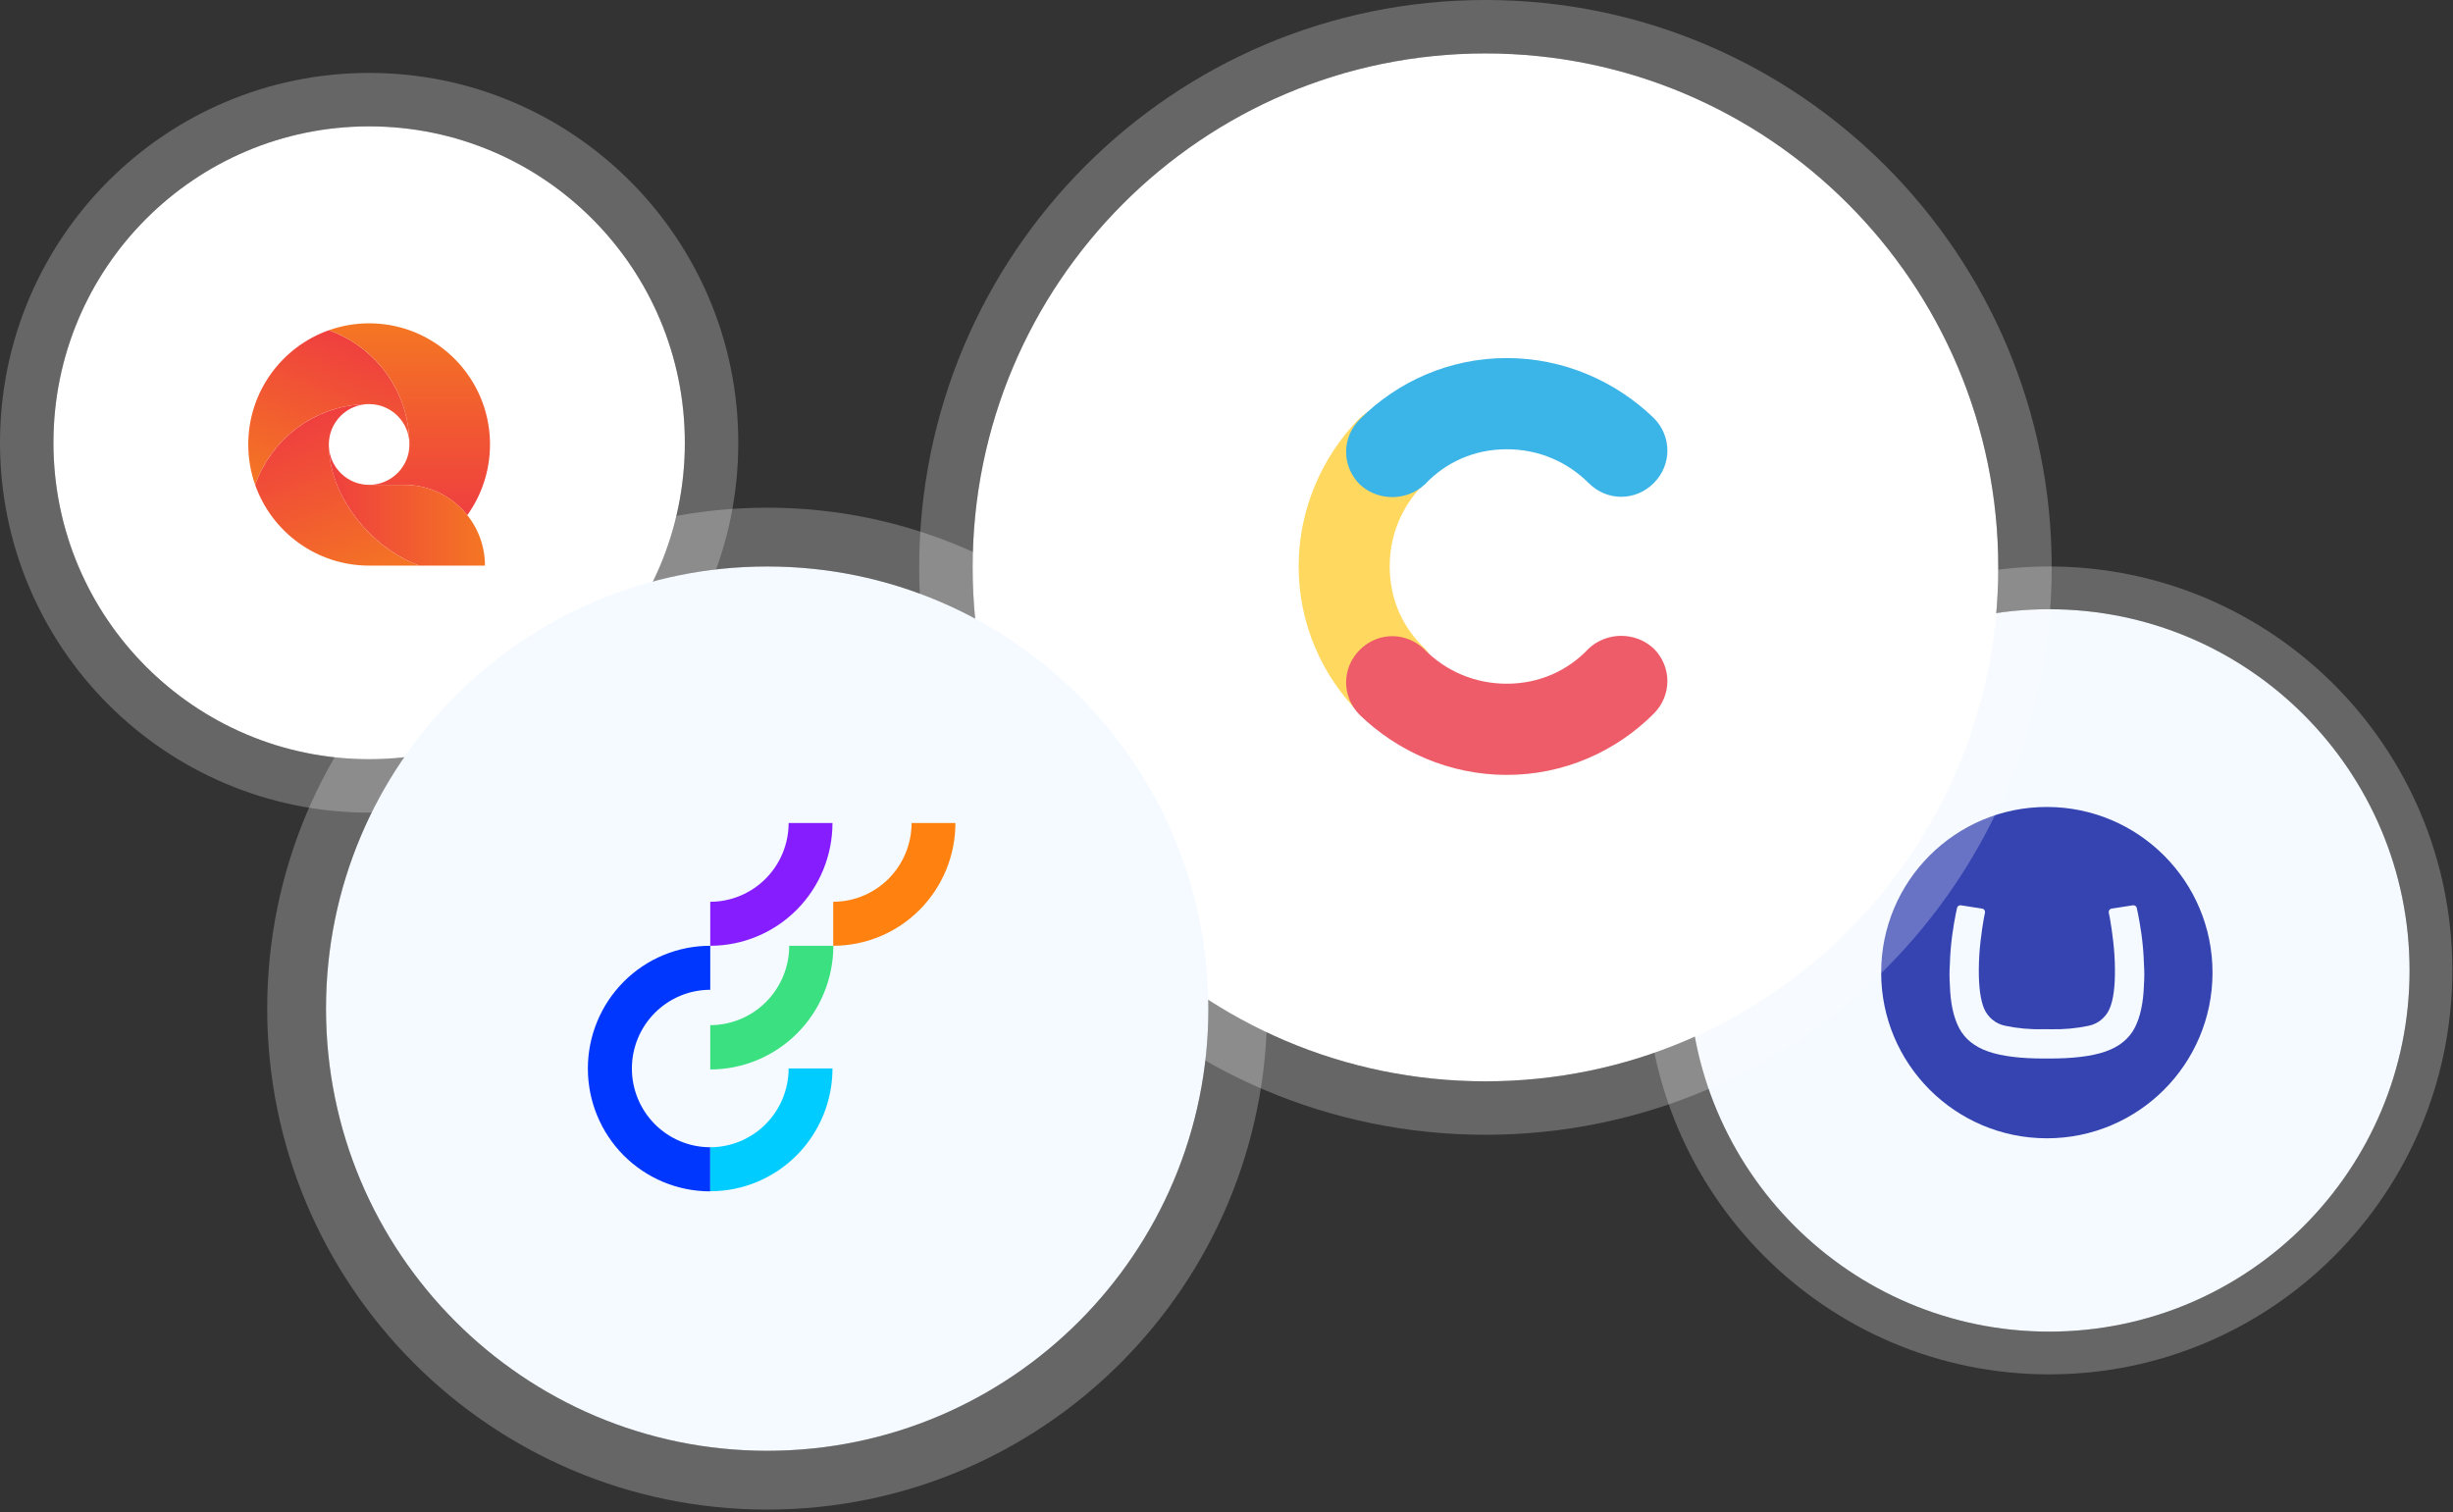 <svg width="459" height="283" viewBox="0 0 459 283" fill="none" xmlns="http://www.w3.org/2000/svg">
<rect x="0" y="0" width="459" height="283" fill="#333333" stroke="none"/>
<path d="M69.074 142.058C101.7 142.058 128.148 115.551 128.148 82.852C128.148 50.154 101.7 23.646 69.074 23.646C36.448 23.646 10 50.154 10 82.852C10 115.551 36.448 142.058 69.074 142.058Z" fill="white"/>
<path d="M69.074 147.058C104.472 147.058 133.148 118.302 133.148 82.852C133.148 47.403 104.472 18.646 69.074 18.646C33.676 18.646 5 47.403 5 82.852C5 118.302 33.676 147.058 69.074 147.058Z" stroke="white" stroke-opacity="0.25" stroke-width="10"/>
<path d="M76.609 83.17C76.609 80.521 76.155 77.978 75.322 75.614H75.319C73.9 71.593 71.382 68.092 68.126 65.476C68.121 65.471 68.115 65.467 68.11 65.462C67.792 65.208 67.467 64.961 67.136 64.724C67.122 64.714 67.108 64.704 67.094 64.694C66.935 64.58 66.774 64.468 66.611 64.358C66.608 64.356 66.604 64.353 66.6 64.351C66.435 64.239 66.267 64.13 66.099 64.022C66.079 64.01 66.058 63.997 66.038 63.984C65.888 63.889 65.736 63.796 65.583 63.704C65.562 63.692 65.541 63.679 65.521 63.667C65.354 63.568 65.186 63.471 65.017 63.376C64.993 63.362 64.969 63.35 64.946 63.336C64.799 63.255 64.65 63.175 64.501 63.096C64.468 63.079 64.436 63.061 64.403 63.044C64.234 62.956 64.065 62.87 63.894 62.787C63.87 62.775 63.847 62.764 63.823 62.753C63.674 62.681 63.524 62.61 63.373 62.541C63.332 62.522 63.291 62.504 63.249 62.485C63.078 62.407 62.905 62.332 62.731 62.259C62.714 62.252 62.697 62.245 62.681 62.238C62.522 62.172 62.362 62.108 62.202 62.045C62.156 62.027 62.111 62.009 62.065 61.992C61.888 61.924 61.711 61.858 61.532 61.794H61.532C52.747 64.906 46.453 73.301 46.453 83.17C46.453 85.82 46.908 88.363 47.742 90.726C50.847 81.923 59.223 75.615 69.07 75.615C73.234 75.614 76.609 78.997 76.609 83.17Z" fill="url(#paint0_linear_286_49123)"/>
<path d="M61.542 83.562C61.535 83.432 61.532 83.302 61.532 83.17C61.532 83.166 61.532 83.162 61.532 83.158C61.538 78.991 64.91 75.614 69.07 75.614C68.754 75.614 68.441 75.621 68.128 75.634H68.128C67.542 75.658 66.961 75.705 66.387 75.773C66.383 75.773 66.378 75.774 66.374 75.774C65.815 75.841 65.263 75.929 64.718 76.036C64.694 76.041 64.669 76.044 64.645 76.049C64.115 76.155 63.593 76.281 63.077 76.422C63.039 76.433 63.001 76.442 62.963 76.452C62.46 76.594 61.965 76.754 61.476 76.928C61.429 76.945 61.381 76.961 61.334 76.978C60.855 77.153 60.384 77.345 59.921 77.55C59.868 77.574 59.815 77.596 59.762 77.62C59.307 77.827 58.86 78.049 58.422 78.284C58.365 78.314 58.309 78.344 58.253 78.374C57.821 78.611 57.398 78.862 56.983 79.125C56.926 79.162 56.868 79.198 56.811 79.235C56.401 79.5 56.001 79.779 55.611 80.07C55.555 80.111 55.499 80.153 55.443 80.195C55.056 80.488 54.679 80.794 54.312 81.111C54.258 81.157 54.206 81.204 54.153 81.25C53.788 81.571 53.434 81.903 53.091 82.246C53.043 82.295 52.995 82.344 52.947 82.393C52.605 82.741 52.274 83.1 51.955 83.47C51.913 83.519 51.872 83.568 51.831 83.617C51.512 83.993 51.204 84.379 50.91 84.776C50.875 84.823 50.841 84.871 50.806 84.918C50.512 85.323 50.228 85.736 49.96 86.16C49.933 86.202 49.908 86.245 49.881 86.288C49.611 86.722 49.353 87.164 49.112 87.616C49.094 87.65 49.078 87.684 49.06 87.718C48.815 88.183 48.584 88.656 48.371 89.14C48.362 89.16 48.354 89.181 48.345 89.202C48.127 89.701 47.925 90.209 47.742 90.726C50.847 99.53 59.223 105.838 69.071 105.838C71.714 105.838 75.667 105.838 78.494 105.838C69.827 102.767 61.754 93.295 61.542 83.562Z" fill="url(#paint1_linear_286_49123)"/>
<path d="M76.609 83.17C76.609 87.282 73.331 90.624 69.252 90.722C69.265 90.725 69.223 90.726 69.07 90.726H75.667C80.43 90.726 84.674 92.942 87.438 96.398C90.112 92.675 91.688 88.108 91.688 83.17C91.688 82.988 91.685 82.807 91.681 82.626C91.679 82.565 91.677 82.504 91.675 82.443C91.671 82.324 91.667 82.205 91.661 82.087C91.658 82.013 91.653 81.94 91.649 81.866C91.643 81.761 91.637 81.656 91.629 81.552C91.624 81.472 91.618 81.393 91.612 81.314C91.604 81.217 91.595 81.12 91.586 81.022C91.578 80.939 91.57 80.856 91.562 80.773C91.552 80.683 91.541 80.594 91.531 80.504C91.52 80.415 91.511 80.327 91.499 80.239C91.498 80.228 91.496 80.218 91.495 80.208C91.46 79.94 91.42 79.674 91.376 79.409C91.367 79.359 91.36 79.31 91.351 79.261C91.331 79.142 91.308 79.025 91.286 78.907C91.277 78.859 91.268 78.812 91.259 78.764C91.235 78.642 91.21 78.521 91.184 78.4C91.176 78.361 91.167 78.323 91.159 78.284C91.13 78.154 91.101 78.024 91.07 77.895C91.066 77.878 91.062 77.862 91.058 77.845C88.668 67.896 79.731 60.502 69.07 60.502C66.427 60.502 63.889 60.958 61.531 61.794C70.315 64.906 76.609 73.301 76.609 83.17Z" fill="url(#paint2_linear_286_49123)"/>
<path d="M75.667 90.726H69.07C65.037 90.726 61.745 87.553 61.541 83.562C61.731 92.26 68.199 100.745 75.758 104.644C75.937 104.737 76.118 104.827 76.298 104.915C76.37 104.95 76.443 104.983 76.516 105.018C76.681 105.096 76.846 105.172 77.012 105.246C77.127 105.296 77.242 105.344 77.356 105.392C77.485 105.447 77.613 105.502 77.741 105.553C77.991 105.653 78.242 105.749 78.494 105.838H90.745C90.745 97.492 83.994 90.726 75.667 90.726Z" fill="url(#paint3_linear_286_49123)"/>
<path d="M383.437 249.174C420.681 249.174 450.873 218.914 450.873 181.587C450.873 144.26 420.681 114 383.437 114C346.192 114 316 144.26 316 181.587C316 218.914 346.192 249.174 383.437 249.174Z" fill="#F4FAFF"/>
<path d="M383.437 253.174C422.898 253.174 454.873 221.115 454.873 181.587C454.873 142.059 422.898 110 383.437 110C343.975 110 312 142.059 312 181.587C312 221.115 343.975 253.174 383.437 253.174Z" stroke="white" stroke-opacity="0.25" stroke-width="8"/>
<path d="M352 181.962C352.013 164.834 365.911 150.975 383.038 151C400.166 151.025 414.025 164.923 414 182.038C413.975 199.153 400.102 213 383 213C365.872 212.987 351.987 199.102 352 181.962ZM382.364 192.579C379.961 192.655 377.558 192.439 375.205 191.943C373.463 191.587 372.014 190.418 371.289 188.79C370.59 187.175 370.247 184.683 370.272 181.313C370.285 179.559 370.399 177.791 370.603 176.049C370.806 174.345 371.009 172.947 371.213 171.84L371.429 170.747C371.429 170.709 371.429 170.683 371.429 170.645C371.429 170.34 371.213 170.073 370.908 170.022L366.902 169.399H366.813C366.521 169.399 366.267 169.603 366.203 169.882C366.139 170.137 366.089 170.327 365.974 170.938C365.745 172.12 365.529 173.265 365.3 174.943C365.059 176.761 364.906 178.592 364.855 180.423C364.766 181.708 364.766 182.979 364.855 184.263C364.944 187.658 365.529 190.367 366.597 192.388C367.665 194.423 369.484 195.872 372.039 196.763C374.595 197.653 378.155 198.085 382.72 198.072H383.292C387.857 198.085 391.418 197.653 393.973 196.763C396.529 195.872 398.335 194.41 399.415 192.388C400.484 190.354 401.068 187.646 401.17 184.263C401.259 182.979 401.259 181.708 401.17 180.423C401.119 178.592 400.967 176.761 400.725 174.943C400.496 173.29 400.28 172.146 400.051 170.938C399.924 170.327 399.886 170.137 399.822 169.882C399.759 169.603 399.504 169.399 399.212 169.399H399.11L395.105 170.022C394.8 170.073 394.584 170.34 394.584 170.645C394.584 170.683 394.584 170.709 394.584 170.747L394.8 171.84C395.003 172.947 395.207 174.345 395.41 176.049C395.614 177.804 395.728 179.559 395.741 181.313C395.779 184.683 395.436 187.162 394.724 188.79C394.011 190.405 392.562 191.587 390.833 191.943C388.48 192.439 386.077 192.655 383.674 192.592L382.364 192.579Z" fill="#3544B1"/>
<path d="M277.955 202.338C330.95 202.338 373.91 159.282 373.91 106.169C373.91 53.056 330.95 10 277.955 10C224.961 10 182 53.056 182 106.169C182 159.282 224.961 202.338 277.955 202.338Z" fill="white"/>
<path d="M277.955 207.338C333.722 207.338 378.91 162.033 378.91 106.169C378.91 50.306 333.722 5 277.955 5C222.189 5 177 50.306 177 106.169C177 162.033 222.189 207.338 277.955 207.338Z" stroke="white" stroke-opacity="0.25" stroke-width="10"/>
<path d="M266.609 121.357C262.471 117.457 260.037 112.094 260.037 106C260.037 99.906 262.471 94.544 266.365 90.644C269.773 87.232 269.773 81.869 266.365 78.456C262.958 75.044 257.603 75.044 254.196 78.456C247.381 85.525 243 95.275 243 106C243 116.725 247.381 126.475 254.439 133.544C257.846 136.957 263.201 136.957 266.609 133.544C269.773 130.132 269.773 124.769 266.609 121.357Z" fill="#FFD85F"/>
<path d="M266.608 90.644C270.502 86.5 275.856 84.063 281.941 84.063C288.026 84.063 293.38 86.5 297.274 90.4C300.682 93.813 306.036 93.813 309.444 90.4C312.851 86.988 312.851 81.625 309.444 78.213C302.385 71.388 292.65 67 281.941 67C271.232 67 261.496 71.388 254.438 78.457C251.031 81.869 251.031 87.231 254.438 90.644C257.845 93.813 263.2 93.813 266.608 90.644Z" fill="#3BB4E7"/>
<path d="M297.274 121.357C293.38 125.501 288.026 127.938 281.941 127.938C275.856 127.938 270.502 125.501 266.608 121.6C263.2 118.187 257.846 118.187 254.438 121.6C251.031 125.013 251.031 130.375 254.438 133.788C261.497 140.613 271.232 145 281.941 145C292.65 145 302.386 140.613 309.444 133.544C312.851 130.131 312.851 124.769 309.444 121.357C306.036 118.187 300.682 118.187 297.274 121.357Z" fill="#ED5C68"/>
<path d="M143.554 271.475C189.147 271.475 226.107 234.433 226.107 188.738C226.107 143.043 189.147 106 143.554 106C97.96 106 61 143.043 61 188.738C61 234.433 97.96 271.475 143.554 271.475Z" fill="#F4FAFF"/>
<path d="M143.554 276.975C192.196 276.975 231.607 237.459 231.607 188.738C231.607 140.017 192.196 100.5 143.554 100.5C94.911 100.5 55.5 140.017 55.5 188.738C55.5 237.459 94.911 276.975 143.554 276.975Z" stroke="white" stroke-opacity="0.25" stroke-width="11"/>
<path d="M132.902 191.828V200.122C139.008 200.115 144.862 197.674 149.18 193.337C153.498 188.999 155.927 183.118 155.934 176.984H147.678C147.673 180.919 146.115 184.692 143.345 187.475C140.575 190.258 136.82 191.823 132.902 191.828Z" fill="#3BE081"/>
<path d="M132.901 214.674C129.012 214.674 125.282 213.122 122.532 210.36C119.782 207.597 118.237 203.85 118.237 199.943C118.237 196.036 119.782 192.289 122.532 189.526C125.282 186.764 129.012 185.211 132.901 185.211V176.978C129.898 176.974 126.923 177.564 124.147 178.715C121.371 179.865 118.848 181.554 116.721 183.684C114.595 185.814 112.906 188.345 111.753 191.13C110.6 193.916 110.004 196.903 110 199.919C109.996 202.936 110.583 205.925 111.728 208.714C112.874 211.503 114.554 214.038 116.675 216.174C118.795 218.31 121.314 220.006 124.087 221.165C126.86 222.323 129.832 222.922 132.836 222.926H132.901V214.674Z" fill="#0037FF"/>
<path d="M132.902 214.675V222.908C138.967 222.908 144.784 220.488 149.073 216.179C153.361 211.871 155.771 206.027 155.771 199.934H147.566C147.564 203.841 146.018 207.588 143.269 210.351C140.52 213.115 136.792 214.67 132.902 214.675Z" fill="#00CCFF"/>
<path d="M132.902 168.741V176.974C138.967 176.974 144.784 174.553 149.073 170.245C153.361 165.937 155.771 160.093 155.771 154H147.566C147.564 157.907 146.018 161.654 143.269 164.417C140.52 167.181 136.792 168.736 132.902 168.741Z" fill="#861DFF"/>
<path d="M155.906 168.741V176.974C161.971 176.974 167.788 174.553 172.076 170.245C176.365 165.937 178.774 160.093 178.774 154H170.575C170.572 157.908 169.026 161.655 166.276 164.419C163.526 167.183 159.796 168.737 155.906 168.741Z" fill="#FF8110"/>
<defs>
<linearGradient id="paint0_linear_286_49123" x1="67.743" y1="64.059" x2="56.808" y2="94.034" gradientUnits="userSpaceOnUse">
<stop stop-color="#EF3F3F"/>
<stop offset="1" stop-color="#F47623"/>
</linearGradient>
<linearGradient id="paint1_linear_286_49123" x1="56.762" y1="78.645" x2="68.069" y2="109.641" gradientUnits="userSpaceOnUse">
<stop stop-color="#EF3F3F"/>
<stop offset="1" stop-color="#F47623"/>
</linearGradient>
<linearGradient id="paint2_linear_286_49123" x1="76.609" y1="96.398" x2="76.609" y2="60.502" gradientUnits="userSpaceOnUse">
<stop stop-color="#EF3F3F"/>
<stop offset="1" stop-color="#F47623"/>
</linearGradient>
<linearGradient id="paint3_linear_286_49123" x1="61.541" y1="94.7" x2="90.745" y2="94.7" gradientUnits="userSpaceOnUse">
<stop stop-color="#EF3F3F"/>
<stop offset="1" stop-color="#F47623"/>
</linearGradient>
</defs>
</svg>
